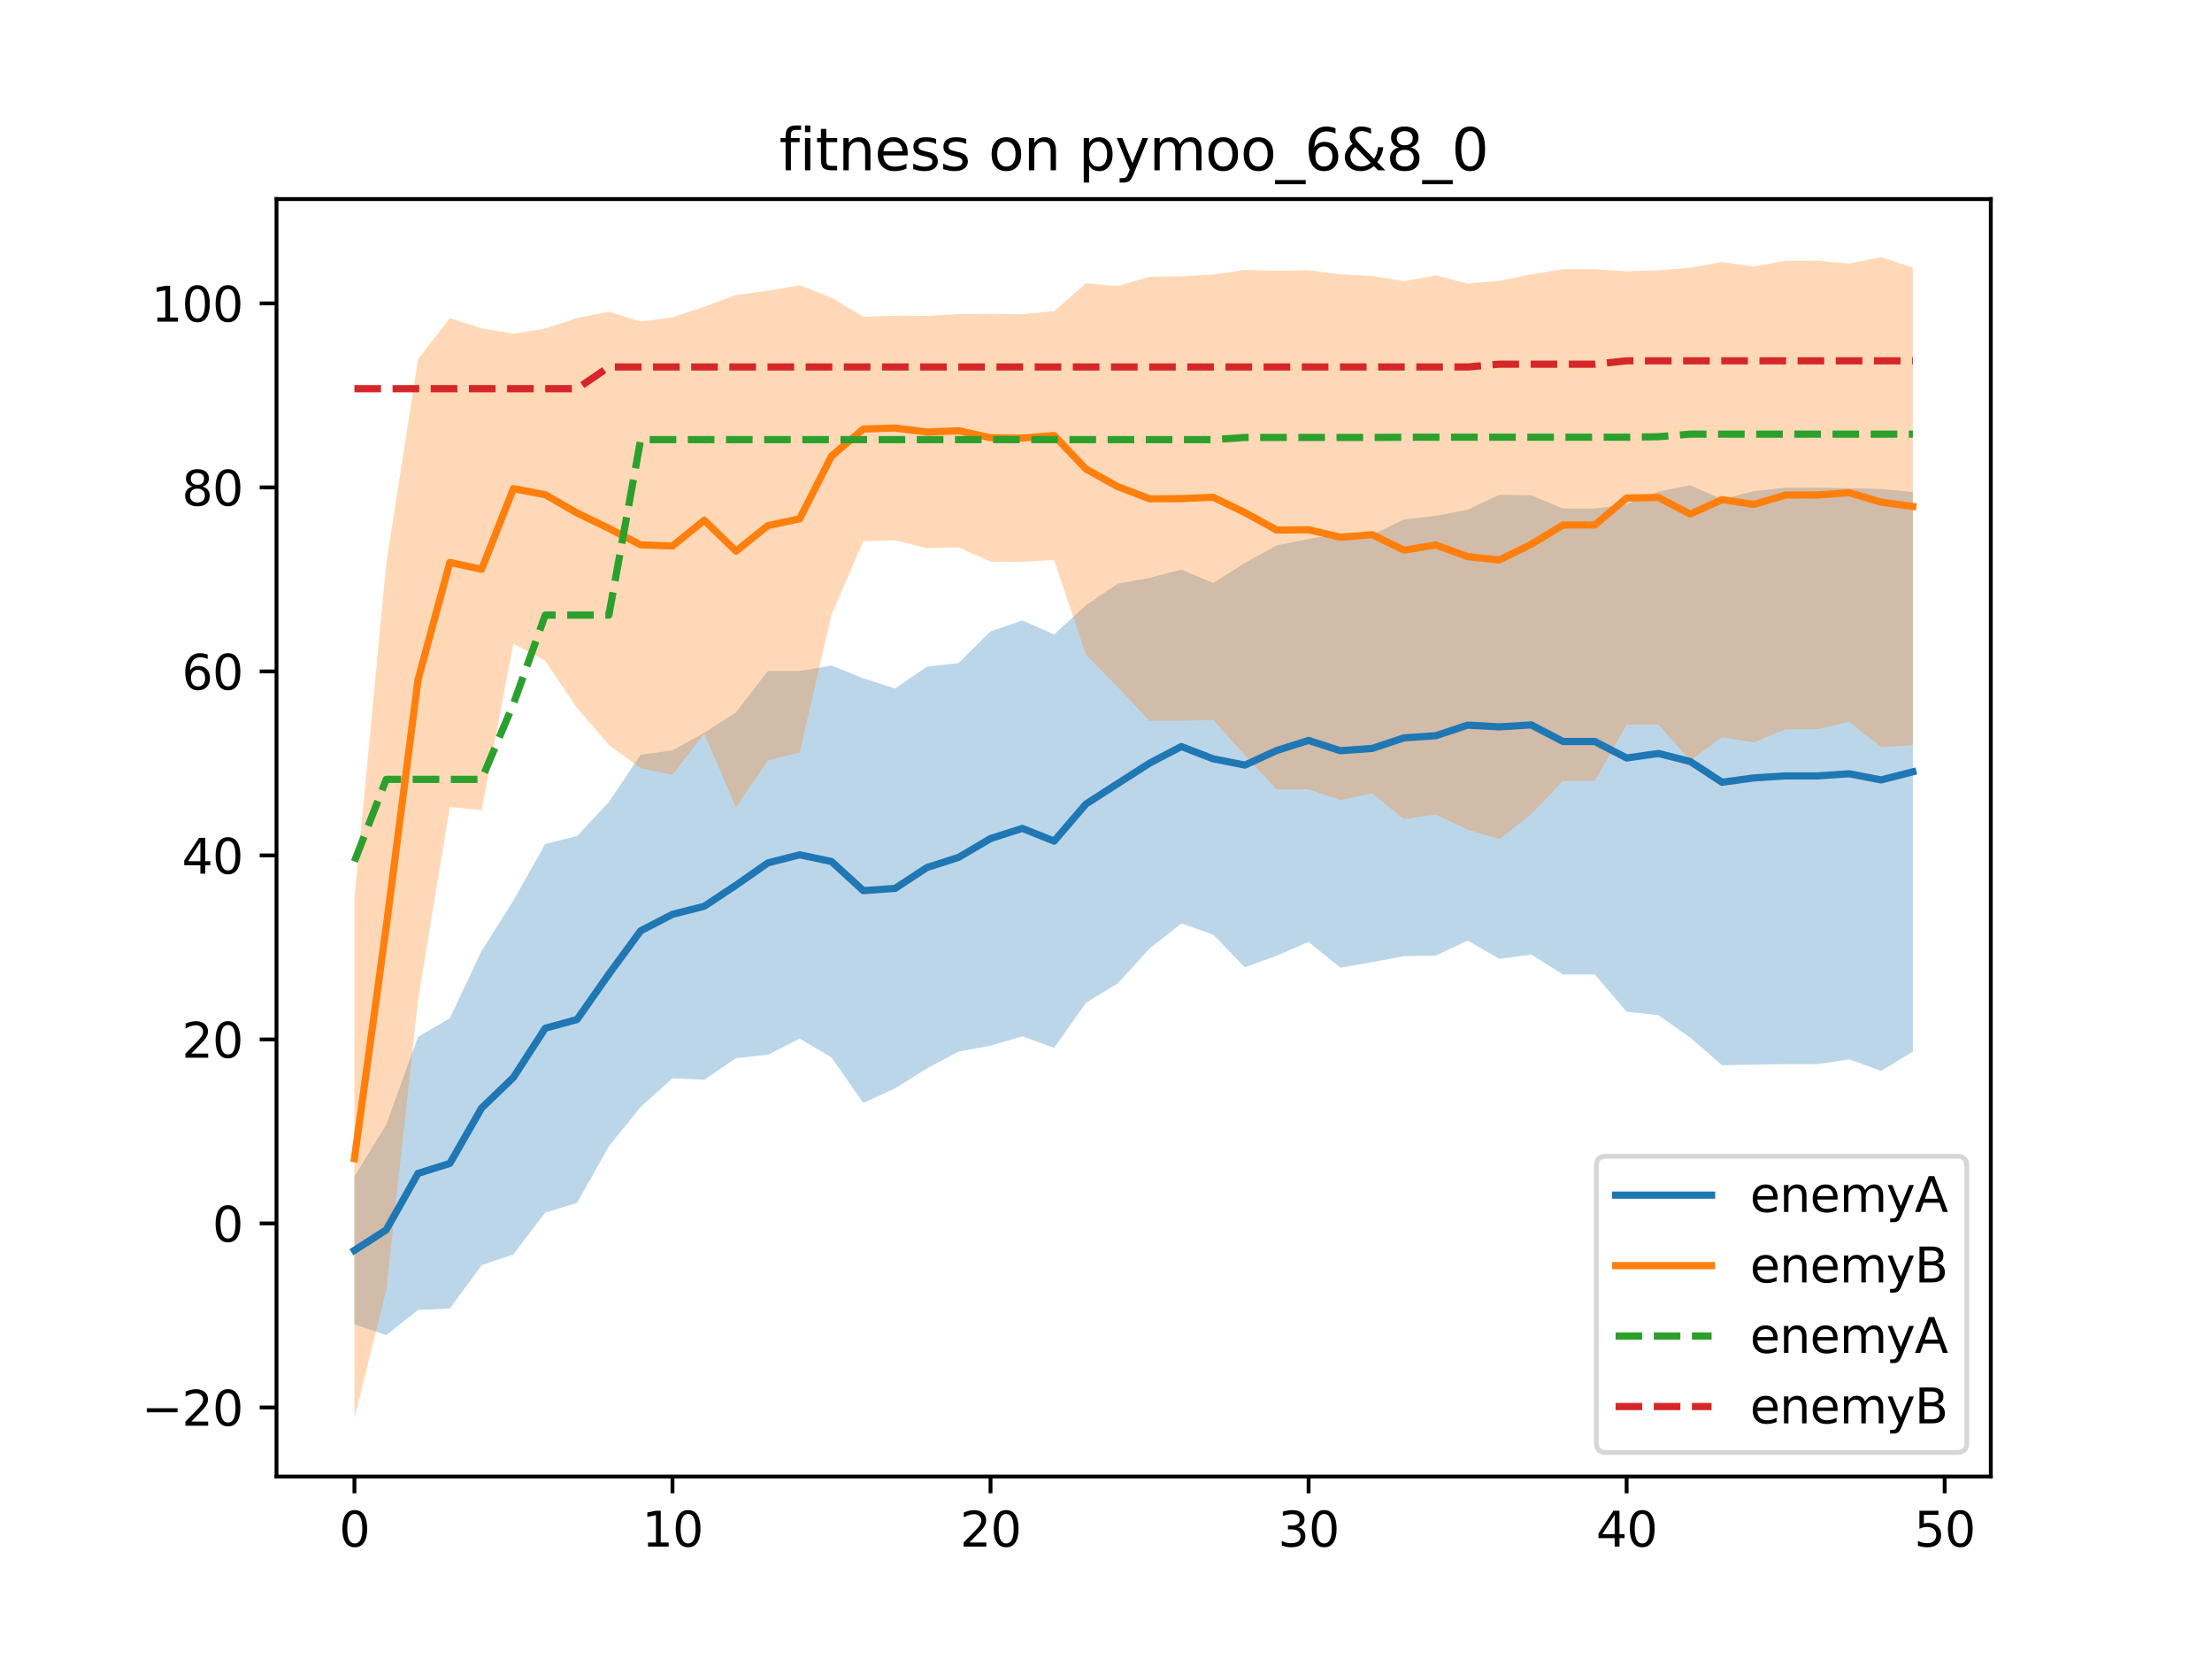 <?xml version="1.0" encoding="utf-8" standalone="no"?>
<!DOCTYPE svg PUBLIC "-//W3C//DTD SVG 1.1//EN"
  "http://www.w3.org/Graphics/SVG/1.1/DTD/svg11.dtd">
<svg xmlns:xlink="http://www.w3.org/1999/xlink" width="460.8pt" height="345.6pt" viewBox="0 0 460.8 345.6" xmlns="http://www.w3.org/2000/svg" version="1.1">
 <defs>
  <style type="text/css">*{stroke-linejoin: round; stroke-linecap: butt}</style>
 </defs>
 <g id="figure_1">
  <g id="patch_1">
   <path d="M 0 345.6 
L 460.8 345.6 
L 460.8 0 
L 0 0 
z
" style="fill: #ffffff"/>
  </g>
  <g id="axes_1">
   <g id="patch_2">
    <path d="M 57.6 307.584 
L 414.72 307.584 
L 414.72 41.472 
L 57.6 41.472 
z
" style="fill: #ffffff"/>
   </g>
   <g id="PolyCollection_1">
    <path d="M 73.833 245.066 
L 73.833 275.873 
L 80.458 278.137 
L 87.084 272.89 
L 93.71 272.606 
L 100.335 263.568 
L 106.961 261.29 
L 113.586 252.6 
L 120.212 250.589 
L 126.838 238.787 
L 133.463 230.596 
L 140.089 224.633 
L 146.714 224.933 
L 153.34 220.413 
L 159.966 219.735 
L 166.591 216.359 
L 173.217 220.295 
L 179.842 229.762 
L 186.468 226.726 
L 193.094 222.572 
L 199.719 219.066 
L 206.345 217.838 
L 212.97 215.877 
L 219.596 218.277 
L 226.222 208.9 
L 232.847 204.861 
L 239.473 197.596 
L 246.098 192.381 
L 252.724 194.712 
L 259.35 201.508 
L 265.975 199.089 
L 272.601 196.226 
L 279.226 201.585 
L 285.852 200.439 
L 292.478 199.188 
L 299.103 199.076 
L 305.729 195.938 
L 312.354 199.756 
L 318.98 198.847 
L 325.606 203.001 
L 332.231 203.001 
L 338.857 210.754 
L 345.482 211.487 
L 352.108 216.176 
L 358.734 221.896 
L 365.359 221.799 
L 371.985 221.678 
L 378.61 221.682 
L 385.236 220.674 
L 391.862 223.092 
L 398.487 219.066 
L 398.487 102.492 
L 398.487 102.492 
L 391.862 101.859 
L 385.236 101.705 
L 378.61 101.587 
L 371.985 101.587 
L 365.359 102.31 
L 358.734 104.025 
L 352.108 101.083 
L 345.482 102.443 
L 338.857 105.046 
L 332.231 105.933 
L 325.606 105.933 
L 318.98 103.171 
L 312.354 103.086 
L 305.729 106.181 
L 299.103 107.449 
L 292.478 108.225 
L 285.852 111.394 
L 279.226 111.19 
L 272.601 112.257 
L 265.975 113.595 
L 259.35 117.251 
L 252.724 121.443 
L 246.098 118.661 
L 239.473 120.382 
L 232.847 121.6 
L 226.222 126.082 
L 219.596 132.164 
L 212.97 129.256 
L 206.345 131.534 
L 199.719 138.122 
L 193.094 138.881 
L 186.468 143.411 
L 179.842 141.308 
L 173.217 138.643 
L 166.591 139.778 
L 159.966 139.777 
L 153.34 148.374 
L 146.714 152.642 
L 140.089 156.311 
L 133.463 157.211 
L 126.838 167.071 
L 120.212 174.17 
L 113.586 175.805 
L 106.961 187.587 
L 100.335 198.063 
L 93.71 212.112 
L 87.084 215.996 
L 80.458 234.273 
L 73.833 245.066 
z
" clip-path="url(#pb3643c1565)" style="fill: #1f77b4; fill-opacity: 0.3"/>
   </g>
   <g id="PolyCollection_2">
    <path d="M 73.833 187.24 
L 73.833 295.488 
L 80.458 268.732 
L 87.084 208.432 
L 93.71 168.084 
L 100.335 168.787 
L 106.961 134.075 
L 113.586 137.661 
L 120.212 147.481 
L 126.838 155.183 
L 133.463 160.049 
L 140.089 161.401 
L 146.714 152.842 
L 153.34 168.203 
L 159.966 158.405 
L 166.591 156.75 
L 173.217 128.057 
L 179.842 112.747 
L 186.468 112.554 
L 193.094 114.208 
L 199.719 114.029 
L 206.345 116.994 
L 212.97 117.055 
L 219.596 116.647 
L 226.222 136.376 
L 232.847 143.158 
L 239.473 150.17 
L 246.098 150.165 
L 252.724 149.986 
L 259.35 157.342 
L 265.975 164.456 
L 272.601 164.421 
L 279.226 166.657 
L 285.852 165.29 
L 292.478 170.626 
L 299.103 169.691 
L 305.729 172.841 
L 312.354 174.803 
L 318.98 169.615 
L 325.606 162.67 
L 332.231 162.67 
L 338.857 150.999 
L 345.482 150.941 
L 352.108 158.427 
L 358.734 153.59 
L 365.359 154.663 
L 371.985 151.929 
L 378.61 151.923 
L 385.236 150.37 
L 391.862 155.655 
L 398.487 155.234 
L 398.487 55.771 
L 398.487 55.771 
L 391.862 53.568 
L 385.236 54.912 
L 378.61 54.303 
L 371.985 54.323 
L 365.359 55.494 
L 358.734 54.572 
L 352.108 55.765 
L 345.482 56.332 
L 338.857 56.51 
L 332.231 56.058 
L 325.606 56.058 
L 318.98 57.164 
L 312.354 58.499 
L 305.729 59.071 
L 299.103 57.367 
L 292.478 58.583 
L 285.852 57.484 
L 279.226 57.162 
L 272.601 56.281 
L 265.975 56.398 
L 259.35 56.222 
L 252.724 57.184 
L 246.098 57.574 
L 239.473 57.638 
L 232.847 59.589 
L 226.222 59.027 
L 219.596 64.808 
L 212.97 65.468 
L 206.345 65.389 
L 199.719 65.446 
L 193.094 65.81 
L 186.468 65.767 
L 179.842 66.001 
L 173.217 61.986 
L 166.591 59.425 
L 159.966 60.571 
L 153.34 61.441 
L 146.714 63.903 
L 140.089 66.09 
L 133.463 66.968 
L 126.838 64.945 
L 120.212 66.236 
L 113.586 68.447 
L 106.961 69.515 
L 100.335 68.41 
L 93.71 66.259 
L 87.084 74.824 
L 80.458 117.456 
L 73.833 187.24 
z
" clip-path="url(#pb3643c1565)" style="fill: #ff7f0e; fill-opacity: 0.3"/>
   </g>
   <g id="matplotlib.axis_1">
    <g id="xtick_1">
     <g id="line2d_1">
      <defs>
       <path id="mbc073b9149" d="M 0 0 
L 0 3.5 
" style="stroke: #000000; stroke-width: 0.8"/>
      </defs>
      <g>
       <use xlink:href="#mbc073b9149" x="73.833" y="307.584" style="stroke: #000000; stroke-width: 0.8"/>
      </g>
     </g>
     <g id="text_1">
      <!-- 0 -->
      <g transform="translate(70.651 322.182)scale(0.1 -0.1)">
       <defs>
        <path id="DejaVuSans-30" d="M 2034 4250 
Q 1547 4250 1301 3770 
Q 1056 3291 1056 2328 
Q 1056 1369 1301 889 
Q 1547 409 2034 409 
Q 2525 409 2770 889 
Q 3016 1369 3016 2328 
Q 3016 3291 2770 3770 
Q 2525 4250 2034 4250 
z
M 2034 4750 
Q 2819 4750 3233 4129 
Q 3647 3509 3647 2328 
Q 3647 1150 3233 529 
Q 2819 -91 2034 -91 
Q 1250 -91 836 529 
Q 422 1150 422 2328 
Q 422 3509 836 4129 
Q 1250 4750 2034 4750 
z
" transform="scale(0.016)"/>
       </defs>
       <use xlink:href="#DejaVuSans-30"/>
      </g>
     </g>
    </g>
    <g id="xtick_2">
     <g id="line2d_2">
      <g>
       <use xlink:href="#mbc073b9149" x="140.089" y="307.584" style="stroke: #000000; stroke-width: 0.8"/>
      </g>
     </g>
     <g id="text_2">
      <!-- 10 -->
      <g transform="translate(133.726 322.182)scale(0.1 -0.1)">
       <defs>
        <path id="DejaVuSans-31" d="M 794 531 
L 1825 531 
L 1825 4091 
L 703 3866 
L 703 4441 
L 1819 4666 
L 2450 4666 
L 2450 531 
L 3481 531 
L 3481 0 
L 794 0 
L 794 531 
z
" transform="scale(0.016)"/>
       </defs>
       <use xlink:href="#DejaVuSans-31"/>
       <use xlink:href="#DejaVuSans-30" x="63.623"/>
      </g>
     </g>
    </g>
    <g id="xtick_3">
     <g id="line2d_3">
      <g>
       <use xlink:href="#mbc073b9149" x="206.345" y="307.584" style="stroke: #000000; stroke-width: 0.8"/>
      </g>
     </g>
     <g id="text_3">
      <!-- 20 -->
      <g transform="translate(199.982 322.182)scale(0.1 -0.1)">
       <defs>
        <path id="DejaVuSans-32" d="M 1228 531 
L 3431 531 
L 3431 0 
L 469 0 
L 469 531 
Q 828 903 1448 1529 
Q 2069 2156 2228 2338 
Q 2531 2678 2651 2914 
Q 2772 3150 2772 3378 
Q 2772 3750 2511 3984 
Q 2250 4219 1831 4219 
Q 1534 4219 1204 4116 
Q 875 4013 500 3803 
L 500 4441 
Q 881 4594 1212 4672 
Q 1544 4750 1819 4750 
Q 2544 4750 2975 4387 
Q 3406 4025 3406 3419 
Q 3406 3131 3298 2873 
Q 3191 2616 2906 2266 
Q 2828 2175 2409 1742 
Q 1991 1309 1228 531 
z
" transform="scale(0.016)"/>
       </defs>
       <use xlink:href="#DejaVuSans-32"/>
       <use xlink:href="#DejaVuSans-30" x="63.623"/>
      </g>
     </g>
    </g>
    <g id="xtick_4">
     <g id="line2d_4">
      <g>
       <use xlink:href="#mbc073b9149" x="272.601" y="307.584" style="stroke: #000000; stroke-width: 0.8"/>
      </g>
     </g>
     <g id="text_4">
      <!-- 30 -->
      <g transform="translate(266.238 322.182)scale(0.1 -0.1)">
       <defs>
        <path id="DejaVuSans-33" d="M 2597 2516 
Q 3050 2419 3304 2112 
Q 3559 1806 3559 1356 
Q 3559 666 3084 287 
Q 2609 -91 1734 -91 
Q 1441 -91 1130 -33 
Q 819 25 488 141 
L 488 750 
Q 750 597 1062 519 
Q 1375 441 1716 441 
Q 2309 441 2620 675 
Q 2931 909 2931 1356 
Q 2931 1769 2642 2001 
Q 2353 2234 1838 2234 
L 1294 2234 
L 1294 2753 
L 1863 2753 
Q 2328 2753 2575 2939 
Q 2822 3125 2822 3475 
Q 2822 3834 2567 4026 
Q 2313 4219 1838 4219 
Q 1578 4219 1281 4162 
Q 984 4106 628 3988 
L 628 4550 
Q 988 4650 1302 4700 
Q 1616 4750 1894 4750 
Q 2613 4750 3031 4423 
Q 3450 4097 3450 3541 
Q 3450 3153 3228 2886 
Q 3006 2619 2597 2516 
z
" transform="scale(0.016)"/>
       </defs>
       <use xlink:href="#DejaVuSans-33"/>
       <use xlink:href="#DejaVuSans-30" x="63.623"/>
      </g>
     </g>
    </g>
    <g id="xtick_5">
     <g id="line2d_5">
      <g>
       <use xlink:href="#mbc073b9149" x="338.857" y="307.584" style="stroke: #000000; stroke-width: 0.8"/>
      </g>
     </g>
     <g id="text_5">
      <!-- 40 -->
      <g transform="translate(332.494 322.182)scale(0.1 -0.1)">
       <defs>
        <path id="DejaVuSans-34" d="M 2419 4116 
L 825 1625 
L 2419 1625 
L 2419 4116 
z
M 2253 4666 
L 3047 4666 
L 3047 1625 
L 3713 1625 
L 3713 1100 
L 3047 1100 
L 3047 0 
L 2419 0 
L 2419 1100 
L 313 1100 
L 313 1709 
L 2253 4666 
z
" transform="scale(0.016)"/>
       </defs>
       <use xlink:href="#DejaVuSans-34"/>
       <use xlink:href="#DejaVuSans-30" x="63.623"/>
      </g>
     </g>
    </g>
    <g id="xtick_6">
     <g id="line2d_6">
      <g>
       <use xlink:href="#mbc073b9149" x="405.113" y="307.584" style="stroke: #000000; stroke-width: 0.8"/>
      </g>
     </g>
     <g id="text_6">
      <!-- 50 -->
      <g transform="translate(398.75 322.182)scale(0.1 -0.1)">
       <defs>
        <path id="DejaVuSans-35" d="M 691 4666 
L 3169 4666 
L 3169 4134 
L 1269 4134 
L 1269 2991 
Q 1406 3038 1543 3061 
Q 1681 3084 1819 3084 
Q 2600 3084 3056 2656 
Q 3513 2228 3513 1497 
Q 3513 744 3044 326 
Q 2575 -91 1722 -91 
Q 1428 -91 1123 -41 
Q 819 9 494 109 
L 494 744 
Q 775 591 1075 516 
Q 1375 441 1709 441 
Q 2250 441 2565 725 
Q 2881 1009 2881 1497 
Q 2881 1984 2565 2268 
Q 2250 2553 1709 2553 
Q 1456 2553 1204 2497 
Q 953 2441 691 2322 
L 691 4666 
z
" transform="scale(0.016)"/>
       </defs>
       <use xlink:href="#DejaVuSans-35"/>
       <use xlink:href="#DejaVuSans-30" x="63.623"/>
      </g>
     </g>
    </g>
   </g>
   <g id="matplotlib.axis_2">
    <g id="ytick_1">
     <g id="line2d_7">
      <defs>
       <path id="maf7bb1e703" d="M 0 0 
L -3.5 0 
" style="stroke: #000000; stroke-width: 0.8"/>
      </defs>
      <g>
       <use xlink:href="#maf7bb1e703" x="57.6" y="293.196" style="stroke: #000000; stroke-width: 0.8"/>
      </g>
     </g>
     <g id="text_7">
      <!-- −20 -->
      <g transform="translate(29.495 296.995)scale(0.1 -0.1)">
       <defs>
        <path id="DejaVuSans-2212" d="M 678 2272 
L 4684 2272 
L 4684 1741 
L 678 1741 
L 678 2272 
z
" transform="scale(0.016)"/>
       </defs>
       <use xlink:href="#DejaVuSans-2212"/>
       <use xlink:href="#DejaVuSans-32" x="83.789"/>
       <use xlink:href="#DejaVuSans-30" x="147.412"/>
      </g>
     </g>
    </g>
    <g id="ytick_2">
     <g id="line2d_8">
      <g>
       <use xlink:href="#maf7bb1e703" x="57.6" y="254.864" style="stroke: #000000; stroke-width: 0.8"/>
      </g>
     </g>
     <g id="text_8">
      <!-- 0 -->
      <g transform="translate(44.237 258.663)scale(0.1 -0.1)">
       <use xlink:href="#DejaVuSans-30"/>
      </g>
     </g>
    </g>
    <g id="ytick_3">
     <g id="line2d_9">
      <g>
       <use xlink:href="#maf7bb1e703" x="57.6" y="216.531" style="stroke: #000000; stroke-width: 0.8"/>
      </g>
     </g>
     <g id="text_9">
      <!-- 20 -->
      <g transform="translate(37.875 220.331)scale(0.1 -0.1)">
       <use xlink:href="#DejaVuSans-32"/>
       <use xlink:href="#DejaVuSans-30" x="63.623"/>
      </g>
     </g>
    </g>
    <g id="ytick_4">
     <g id="line2d_10">
      <g>
       <use xlink:href="#maf7bb1e703" x="57.6" y="178.199" style="stroke: #000000; stroke-width: 0.8"/>
      </g>
     </g>
     <g id="text_10">
      <!-- 40 -->
      <g transform="translate(37.875 181.999)scale(0.1 -0.1)">
       <use xlink:href="#DejaVuSans-34"/>
       <use xlink:href="#DejaVuSans-30" x="63.623"/>
      </g>
     </g>
    </g>
    <g id="ytick_5">
     <g id="line2d_11">
      <g>
       <use xlink:href="#maf7bb1e703" x="57.6" y="139.867" style="stroke: #000000; stroke-width: 0.8"/>
      </g>
     </g>
     <g id="text_11">
      <!-- 60 -->
      <g transform="translate(37.875 143.666)scale(0.1 -0.1)">
       <defs>
        <path id="DejaVuSans-36" d="M 2113 2584 
Q 1688 2584 1439 2293 
Q 1191 2003 1191 1497 
Q 1191 994 1439 701 
Q 1688 409 2113 409 
Q 2538 409 2786 701 
Q 3034 994 3034 1497 
Q 3034 2003 2786 2293 
Q 2538 2584 2113 2584 
z
M 3366 4563 
L 3366 3988 
Q 3128 4100 2886 4159 
Q 2644 4219 2406 4219 
Q 1781 4219 1451 3797 
Q 1122 3375 1075 2522 
Q 1259 2794 1537 2939 
Q 1816 3084 2150 3084 
Q 2853 3084 3261 2657 
Q 3669 2231 3669 1497 
Q 3669 778 3244 343 
Q 2819 -91 2113 -91 
Q 1303 -91 875 529 
Q 447 1150 447 2328 
Q 447 3434 972 4092 
Q 1497 4750 2381 4750 
Q 2619 4750 2861 4703 
Q 3103 4656 3366 4563 
z
" transform="scale(0.016)"/>
       </defs>
       <use xlink:href="#DejaVuSans-36"/>
       <use xlink:href="#DejaVuSans-30" x="63.623"/>
      </g>
     </g>
    </g>
    <g id="ytick_6">
     <g id="line2d_12">
      <g>
       <use xlink:href="#maf7bb1e703" x="57.6" y="101.535" style="stroke: #000000; stroke-width: 0.8"/>
      </g>
     </g>
     <g id="text_12">
      <!-- 80 -->
      <g transform="translate(37.875 105.334)scale(0.1 -0.1)">
       <defs>
        <path id="DejaVuSans-38" d="M 2034 2216 
Q 1584 2216 1326 1975 
Q 1069 1734 1069 1313 
Q 1069 891 1326 650 
Q 1584 409 2034 409 
Q 2484 409 2743 651 
Q 3003 894 3003 1313 
Q 3003 1734 2745 1975 
Q 2488 2216 2034 2216 
z
M 1403 2484 
Q 997 2584 770 2862 
Q 544 3141 544 3541 
Q 544 4100 942 4425 
Q 1341 4750 2034 4750 
Q 2731 4750 3128 4425 
Q 3525 4100 3525 3541 
Q 3525 3141 3298 2862 
Q 3072 2584 2669 2484 
Q 3125 2378 3379 2068 
Q 3634 1759 3634 1313 
Q 3634 634 3220 271 
Q 2806 -91 2034 -91 
Q 1263 -91 848 271 
Q 434 634 434 1313 
Q 434 1759 690 2068 
Q 947 2378 1403 2484 
z
M 1172 3481 
Q 1172 3119 1398 2916 
Q 1625 2713 2034 2713 
Q 2441 2713 2670 2916 
Q 2900 3119 2900 3481 
Q 2900 3844 2670 4047 
Q 2441 4250 2034 4250 
Q 1625 4250 1398 4047 
Q 1172 3844 1172 3481 
z
" transform="scale(0.016)"/>
       </defs>
       <use xlink:href="#DejaVuSans-38"/>
       <use xlink:href="#DejaVuSans-30" x="63.623"/>
      </g>
     </g>
    </g>
    <g id="ytick_7">
     <g id="line2d_13">
      <g>
       <use xlink:href="#maf7bb1e703" x="57.6" y="63.203" style="stroke: #000000; stroke-width: 0.8"/>
      </g>
     </g>
     <g id="text_13">
      <!-- 100 -->
      <g transform="translate(31.512 67.002)scale(0.1 -0.1)">
       <use xlink:href="#DejaVuSans-31"/>
       <use xlink:href="#DejaVuSans-30" x="63.623"/>
       <use xlink:href="#DejaVuSans-30" x="127.246"/>
      </g>
     </g>
    </g>
   </g>
   <g id="line2d_14">
    <path d="M 73.833 260.47 
L 80.458 256.205 
L 87.084 244.443 
L 93.71 242.359 
L 100.335 230.816 
L 106.961 224.438 
L 113.586 214.202 
L 120.212 212.38 
L 126.838 202.929 
L 133.463 193.904 
L 140.089 190.472 
L 146.714 188.788 
L 153.34 184.393 
L 159.966 179.756 
L 166.591 178.068 
L 173.217 179.469 
L 179.842 185.535 
L 186.468 185.068 
L 193.094 180.727 
L 199.719 178.594 
L 206.345 174.686 
L 212.97 172.566 
L 219.596 175.221 
L 226.222 167.491 
L 232.847 163.231 
L 239.473 158.989 
L 246.098 155.521 
L 252.724 158.077 
L 259.35 159.379 
L 265.975 156.342 
L 272.601 154.242 
L 279.226 156.387 
L 285.852 155.916 
L 292.478 153.706 
L 299.103 153.263 
L 305.729 151.059 
L 312.354 151.421 
L 318.98 151.009 
L 325.606 154.467 
L 332.231 154.467 
L 338.857 157.9 
L 345.482 156.965 
L 352.108 158.629 
L 358.734 162.961 
L 365.359 162.054 
L 371.985 161.633 
L 378.61 161.634 
L 385.236 161.19 
L 391.862 162.476 
L 398.487 160.779 
" clip-path="url(#pb3643c1565)" style="fill: none; stroke: #1f77b4; stroke-width: 1.5; stroke-linecap: square"/>
   </g>
   <g id="line2d_15">
    <path d="M 73.833 241.364 
L 80.458 193.094 
L 87.084 141.628 
L 93.71 117.172 
L 100.335 118.598 
L 106.961 101.795 
L 113.586 103.054 
L 120.212 106.858 
L 126.838 110.064 
L 133.463 113.508 
L 140.089 113.746 
L 146.714 108.373 
L 153.34 114.822 
L 159.966 109.488 
L 166.591 108.087 
L 173.217 95.022 
L 179.842 89.374 
L 186.468 89.16 
L 193.094 90.009 
L 199.719 89.738 
L 206.345 91.191 
L 212.97 91.262 
L 219.596 90.727 
L 226.222 97.701 
L 232.847 101.374 
L 239.473 103.904 
L 246.098 103.869 
L 252.724 103.585 
L 259.35 106.782 
L 265.975 110.427 
L 272.601 110.351 
L 279.226 111.909 
L 285.852 111.387 
L 292.478 114.604 
L 299.103 113.529 
L 305.729 115.956 
L 312.354 116.651 
L 318.98 113.389 
L 325.606 109.364 
L 332.231 109.364 
L 338.857 103.755 
L 345.482 103.637 
L 352.108 107.096 
L 358.734 104.081 
L 365.359 105.079 
L 371.985 103.126 
L 378.61 103.113 
L 385.236 102.641 
L 391.862 104.611 
L 398.487 105.502 
" clip-path="url(#pb3643c1565)" style="fill: none; stroke: #ff7f0e; stroke-width: 1.5; stroke-linecap: square"/>
   </g>
   <g id="line2d_16">
    <path d="M 73.833 179.463 
L 80.458 162.355 
L 87.084 162.355 
L 93.71 162.355 
L 100.335 162.355 
L 106.961 146.618 
L 113.586 128.133 
L 120.212 128.133 
L 126.838 128.133 
L 133.463 91.585 
L 140.089 91.585 
L 146.714 91.585 
L 153.34 91.585 
L 159.966 91.585 
L 166.591 91.585 
L 173.217 91.585 
L 179.842 91.585 
L 186.468 91.585 
L 193.094 91.585 
L 199.719 91.585 
L 206.345 91.585 
L 212.97 91.585 
L 219.596 91.585 
L 226.222 91.585 
L 232.847 91.585 
L 239.473 91.585 
L 246.098 91.585 
L 252.724 91.585 
L 259.35 91.127 
L 265.975 91.127 
L 272.601 91.127 
L 279.226 91.127 
L 285.852 91.127 
L 292.478 91.083 
L 299.103 91.083 
L 305.729 91.083 
L 312.354 91.083 
L 318.98 91.083 
L 325.606 91.083 
L 332.231 91.083 
L 338.857 91.083 
L 345.482 90.974 
L 352.108 90.437 
L 358.734 90.437 
L 365.359 90.437 
L 371.985 90.437 
L 378.61 90.437 
L 385.236 90.437 
L 391.862 90.437 
L 398.487 90.437 
" clip-path="url(#pb3643c1565)" style="fill: none; stroke-dasharray: 5.55,2.4; stroke-dashoffset: 0; stroke: #2ca02c; stroke-width: 1.5"/>
   </g>
   <g id="line2d_17">
    <path d="M 73.833 80.972 
L 80.458 80.972 
L 87.084 80.972 
L 93.71 80.972 
L 100.335 80.972 
L 106.961 80.972 
L 113.586 80.972 
L 120.212 80.972 
L 126.838 76.449 
L 133.463 76.449 
L 140.089 76.449 
L 146.714 76.449 
L 153.34 76.449 
L 159.966 76.449 
L 166.591 76.449 
L 173.217 76.449 
L 179.842 76.449 
L 186.468 76.449 
L 193.094 76.449 
L 199.719 76.449 
L 206.345 76.449 
L 212.97 76.449 
L 219.596 76.449 
L 226.222 76.449 
L 232.847 76.449 
L 239.473 76.449 
L 246.098 76.449 
L 252.724 76.449 
L 259.35 76.449 
L 265.975 76.449 
L 272.601 76.449 
L 279.226 76.449 
L 285.852 76.449 
L 292.478 76.449 
L 299.103 76.449 
L 305.729 76.449 
L 312.354 75.863 
L 318.98 75.863 
L 325.606 75.863 
L 332.231 75.863 
L 338.857 75.161 
L 345.482 75.161 
L 352.108 75.161 
L 358.734 75.161 
L 365.359 75.161 
L 371.985 75.161 
L 378.61 75.161 
L 385.236 75.161 
L 391.862 75.161 
L 398.487 75.161 
" clip-path="url(#pb3643c1565)" style="fill: none; stroke-dasharray: 5.55,2.4; stroke-dashoffset: 0; stroke: #d62728; stroke-width: 1.5"/>
   </g>
   <g id="patch_3">
    <path d="M 57.6 307.584 
L 57.6 41.472 
" style="fill: none; stroke: #000000; stroke-width: 0.8; stroke-linejoin: miter; stroke-linecap: square"/>
   </g>
   <g id="patch_4">
    <path d="M 414.72 307.584 
L 414.72 41.472 
" style="fill: none; stroke: #000000; stroke-width: 0.8; stroke-linejoin: miter; stroke-linecap: square"/>
   </g>
   <g id="patch_5">
    <path d="M 57.6 307.584 
L 414.72 307.584 
" style="fill: none; stroke: #000000; stroke-width: 0.8; stroke-linejoin: miter; stroke-linecap: square"/>
   </g>
   <g id="patch_6">
    <path d="M 57.6 41.472 
L 414.72 41.472 
" style="fill: none; stroke: #000000; stroke-width: 0.8; stroke-linejoin: miter; stroke-linecap: square"/>
   </g>
   <g id="text_14">
    <!-- fitness on pymoo_6&amp;8_0 -->
    <g transform="translate(162.317 35.472)scale(0.12 -0.12)">
     <defs>
      <path id="DejaVuSans-66" d="M 2375 4863 
L 2375 4384 
L 1825 4384 
Q 1516 4384 1395 4259 
Q 1275 4134 1275 3809 
L 1275 3500 
L 2222 3500 
L 2222 3053 
L 1275 3053 
L 1275 0 
L 697 0 
L 697 3053 
L 147 3053 
L 147 3500 
L 697 3500 
L 697 3744 
Q 697 4328 969 4595 
Q 1241 4863 1831 4863 
L 2375 4863 
z
" transform="scale(0.016)"/>
      <path id="DejaVuSans-69" d="M 603 3500 
L 1178 3500 
L 1178 0 
L 603 0 
L 603 3500 
z
M 603 4863 
L 1178 4863 
L 1178 4134 
L 603 4134 
L 603 4863 
z
" transform="scale(0.016)"/>
      <path id="DejaVuSans-74" d="M 1172 4494 
L 1172 3500 
L 2356 3500 
L 2356 3053 
L 1172 3053 
L 1172 1153 
Q 1172 725 1289 603 
Q 1406 481 1766 481 
L 2356 481 
L 2356 0 
L 1766 0 
Q 1100 0 847 248 
Q 594 497 594 1153 
L 594 3053 
L 172 3053 
L 172 3500 
L 594 3500 
L 594 4494 
L 1172 4494 
z
" transform="scale(0.016)"/>
      <path id="DejaVuSans-6e" d="M 3513 2113 
L 3513 0 
L 2938 0 
L 2938 2094 
Q 2938 2591 2744 2837 
Q 2550 3084 2163 3084 
Q 1697 3084 1428 2787 
Q 1159 2491 1159 1978 
L 1159 0 
L 581 0 
L 581 3500 
L 1159 3500 
L 1159 2956 
Q 1366 3272 1645 3428 
Q 1925 3584 2291 3584 
Q 2894 3584 3203 3211 
Q 3513 2838 3513 2113 
z
" transform="scale(0.016)"/>
      <path id="DejaVuSans-65" d="M 3597 1894 
L 3597 1613 
L 953 1613 
Q 991 1019 1311 708 
Q 1631 397 2203 397 
Q 2534 397 2845 478 
Q 3156 559 3463 722 
L 3463 178 
Q 3153 47 2828 -22 
Q 2503 -91 2169 -91 
Q 1331 -91 842 396 
Q 353 884 353 1716 
Q 353 2575 817 3079 
Q 1281 3584 2069 3584 
Q 2775 3584 3186 3129 
Q 3597 2675 3597 1894 
z
M 3022 2063 
Q 3016 2534 2758 2815 
Q 2500 3097 2075 3097 
Q 1594 3097 1305 2825 
Q 1016 2553 972 2059 
L 3022 2063 
z
" transform="scale(0.016)"/>
      <path id="DejaVuSans-73" d="M 2834 3397 
L 2834 2853 
Q 2591 2978 2328 3040 
Q 2066 3103 1784 3103 
Q 1356 3103 1142 2972 
Q 928 2841 928 2578 
Q 928 2378 1081 2264 
Q 1234 2150 1697 2047 
L 1894 2003 
Q 2506 1872 2764 1633 
Q 3022 1394 3022 966 
Q 3022 478 2636 193 
Q 2250 -91 1575 -91 
Q 1294 -91 989 -36 
Q 684 19 347 128 
L 347 722 
Q 666 556 975 473 
Q 1284 391 1588 391 
Q 1994 391 2212 530 
Q 2431 669 2431 922 
Q 2431 1156 2273 1281 
Q 2116 1406 1581 1522 
L 1381 1569 
Q 847 1681 609 1914 
Q 372 2147 372 2553 
Q 372 3047 722 3315 
Q 1072 3584 1716 3584 
Q 2034 3584 2315 3537 
Q 2597 3491 2834 3397 
z
" transform="scale(0.016)"/>
      <path id="DejaVuSans-20" transform="scale(0.016)"/>
      <path id="DejaVuSans-6f" d="M 1959 3097 
Q 1497 3097 1228 2736 
Q 959 2375 959 1747 
Q 959 1119 1226 758 
Q 1494 397 1959 397 
Q 2419 397 2687 759 
Q 2956 1122 2956 1747 
Q 2956 2369 2687 2733 
Q 2419 3097 1959 3097 
z
M 1959 3584 
Q 2709 3584 3137 3096 
Q 3566 2609 3566 1747 
Q 3566 888 3137 398 
Q 2709 -91 1959 -91 
Q 1206 -91 779 398 
Q 353 888 353 1747 
Q 353 2609 779 3096 
Q 1206 3584 1959 3584 
z
" transform="scale(0.016)"/>
      <path id="DejaVuSans-70" d="M 1159 525 
L 1159 -1331 
L 581 -1331 
L 581 3500 
L 1159 3500 
L 1159 2969 
Q 1341 3281 1617 3432 
Q 1894 3584 2278 3584 
Q 2916 3584 3314 3078 
Q 3713 2572 3713 1747 
Q 3713 922 3314 415 
Q 2916 -91 2278 -91 
Q 1894 -91 1617 61 
Q 1341 213 1159 525 
z
M 3116 1747 
Q 3116 2381 2855 2742 
Q 2594 3103 2138 3103 
Q 1681 3103 1420 2742 
Q 1159 2381 1159 1747 
Q 1159 1113 1420 752 
Q 1681 391 2138 391 
Q 2594 391 2855 752 
Q 3116 1113 3116 1747 
z
" transform="scale(0.016)"/>
      <path id="DejaVuSans-79" d="M 2059 -325 
Q 1816 -950 1584 -1140 
Q 1353 -1331 966 -1331 
L 506 -1331 
L 506 -850 
L 844 -850 
Q 1081 -850 1212 -737 
Q 1344 -625 1503 -206 
L 1606 56 
L 191 3500 
L 800 3500 
L 1894 763 
L 2988 3500 
L 3597 3500 
L 2059 -325 
z
" transform="scale(0.016)"/>
      <path id="DejaVuSans-6d" d="M 3328 2828 
Q 3544 3216 3844 3400 
Q 4144 3584 4550 3584 
Q 5097 3584 5394 3201 
Q 5691 2819 5691 2113 
L 5691 0 
L 5113 0 
L 5113 2094 
Q 5113 2597 4934 2840 
Q 4756 3084 4391 3084 
Q 3944 3084 3684 2787 
Q 3425 2491 3425 1978 
L 3425 0 
L 2847 0 
L 2847 2094 
Q 2847 2600 2669 2842 
Q 2491 3084 2119 3084 
Q 1678 3084 1418 2786 
Q 1159 2488 1159 1978 
L 1159 0 
L 581 0 
L 581 3500 
L 1159 3500 
L 1159 2956 
Q 1356 3278 1631 3431 
Q 1906 3584 2284 3584 
Q 2666 3584 2933 3390 
Q 3200 3197 3328 2828 
z
" transform="scale(0.016)"/>
      <path id="DejaVuSans-5f" d="M 3263 -1063 
L 3263 -1509 
L -63 -1509 
L -63 -1063 
L 3263 -1063 
z
" transform="scale(0.016)"/>
      <path id="DejaVuSans-26" d="M 1556 2509 
Q 1272 2256 1139 2004 
Q 1006 1753 1006 1478 
Q 1006 1022 1337 719 
Q 1669 416 2169 416 
Q 2466 416 2725 514 
Q 2984 613 3213 813 
L 1556 2509 
z
M 1997 2859 
L 3584 1234 
Q 3769 1513 3872 1830 
Q 3975 2147 3994 2503 
L 4575 2503 
Q 4538 2091 4375 1687 
Q 4213 1284 3922 891 
L 4794 0 
L 4006 0 
L 3559 459 
Q 3234 181 2878 45 
Q 2522 -91 2113 -91 
Q 1359 -91 881 339 
Q 403 769 403 1441 
Q 403 1841 612 2192 
Q 822 2544 1241 2853 
Q 1091 3050 1012 3245 
Q 934 3441 934 3628 
Q 934 4134 1281 4442 
Q 1628 4750 2203 4750 
Q 2463 4750 2720 4694 
Q 2978 4638 3244 4525 
L 3244 3956 
Q 2972 4103 2725 4179 
Q 2478 4256 2266 4256 
Q 1938 4256 1733 4082 
Q 1528 3909 1528 3634 
Q 1528 3475 1620 3314 
Q 1713 3153 1997 2859 
z
" transform="scale(0.016)"/>
     </defs>
     <use xlink:href="#DejaVuSans-66"/>
     <use xlink:href="#DejaVuSans-69" x="35.205"/>
     <use xlink:href="#DejaVuSans-74" x="62.988"/>
     <use xlink:href="#DejaVuSans-6e" x="102.197"/>
     <use xlink:href="#DejaVuSans-65" x="165.576"/>
     <use xlink:href="#DejaVuSans-73" x="227.1"/>
     <use xlink:href="#DejaVuSans-73" x="279.199"/>
     <use xlink:href="#DejaVuSans-20" x="331.299"/>
     <use xlink:href="#DejaVuSans-6f" x="363.086"/>
     <use xlink:href="#DejaVuSans-6e" x="424.268"/>
     <use xlink:href="#DejaVuSans-20" x="487.646"/>
     <use xlink:href="#DejaVuSans-70" x="519.434"/>
     <use xlink:href="#DejaVuSans-79" x="582.91"/>
     <use xlink:href="#DejaVuSans-6d" x="642.09"/>
     <use xlink:href="#DejaVuSans-6f" x="739.502"/>
     <use xlink:href="#DejaVuSans-6f" x="800.684"/>
     <use xlink:href="#DejaVuSans-5f" x="861.865"/>
     <use xlink:href="#DejaVuSans-36" x="911.865"/>
     <use xlink:href="#DejaVuSans-26" x="975.488"/>
     <use xlink:href="#DejaVuSans-38" x="1053.467"/>
     <use xlink:href="#DejaVuSans-5f" x="1117.09"/>
     <use xlink:href="#DejaVuSans-30" x="1167.09"/>
    </g>
   </g>
   <g id="legend_1">
    <g id="patch_7">
     <path d="M 334.556 302.584 
L 407.72 302.584 
Q 409.72 302.584 409.72 300.584 
L 409.72 242.871 
Q 409.72 240.871 407.72 240.871 
L 334.556 240.871 
Q 332.556 240.871 332.556 242.871 
L 332.556 300.584 
Q 332.556 302.584 334.556 302.584 
z
" style="fill: #ffffff; opacity: 0.8; stroke: #cccccc; stroke-linejoin: miter"/>
    </g>
    <g id="line2d_18">
     <path d="M 336.556 248.97 
L 346.556 248.97 
L 356.556 248.97 
" style="fill: none; stroke: #1f77b4; stroke-width: 1.5; stroke-linecap: square"/>
    </g>
    <g id="text_15">
     <!-- enemyA -->
     <g transform="translate(364.556 252.47)scale(0.1 -0.1)">
      <defs>
       <path id="DejaVuSans-41" d="M 2188 4044 
L 1331 1722 
L 3047 1722 
L 2188 4044 
z
M 1831 4666 
L 2547 4666 
L 4325 0 
L 3669 0 
L 3244 1197 
L 1141 1197 
L 716 0 
L 50 0 
L 1831 4666 
z
" transform="scale(0.016)"/>
      </defs>
      <use xlink:href="#DejaVuSans-65"/>
      <use xlink:href="#DejaVuSans-6e" x="61.523"/>
      <use xlink:href="#DejaVuSans-65" x="124.902"/>
      <use xlink:href="#DejaVuSans-6d" x="186.426"/>
      <use xlink:href="#DejaVuSans-79" x="283.838"/>
      <use xlink:href="#DejaVuSans-41" x="343.018"/>
     </g>
    </g>
    <g id="line2d_19">
     <path d="M 336.556 263.648 
L 346.556 263.648 
L 356.556 263.648 
" style="fill: none; stroke: #ff7f0e; stroke-width: 1.5; stroke-linecap: square"/>
    </g>
    <g id="text_16">
     <!-- enemyB -->
     <g transform="translate(364.556 267.148)scale(0.1 -0.1)">
      <defs>
       <path id="DejaVuSans-42" d="M 1259 2228 
L 1259 519 
L 2272 519 
Q 2781 519 3026 730 
Q 3272 941 3272 1375 
Q 3272 1813 3026 2020 
Q 2781 2228 2272 2228 
L 1259 2228 
z
M 1259 4147 
L 1259 2741 
L 2194 2741 
Q 2656 2741 2882 2914 
Q 3109 3088 3109 3444 
Q 3109 3797 2882 3972 
Q 2656 4147 2194 4147 
L 1259 4147 
z
M 628 4666 
L 2241 4666 
Q 2963 4666 3353 4366 
Q 3744 4066 3744 3513 
Q 3744 3084 3544 2831 
Q 3344 2578 2956 2516 
Q 3422 2416 3680 2098 
Q 3938 1781 3938 1306 
Q 3938 681 3513 340 
Q 3088 0 2303 0 
L 628 0 
L 628 4666 
z
" transform="scale(0.016)"/>
      </defs>
      <use xlink:href="#DejaVuSans-65"/>
      <use xlink:href="#DejaVuSans-6e" x="61.523"/>
      <use xlink:href="#DejaVuSans-65" x="124.902"/>
      <use xlink:href="#DejaVuSans-6d" x="186.426"/>
      <use xlink:href="#DejaVuSans-79" x="283.838"/>
      <use xlink:href="#DejaVuSans-42" x="343.018"/>
     </g>
    </g>
    <g id="line2d_20">
     <path d="M 336.556 278.326 
L 346.556 278.326 
L 356.556 278.326 
" style="fill: none; stroke-dasharray: 5.55,2.4; stroke-dashoffset: 0; stroke: #2ca02c; stroke-width: 1.5"/>
    </g>
    <g id="text_17">
     <!-- enemyA -->
     <g transform="translate(364.556 281.826)scale(0.1 -0.1)">
      <use xlink:href="#DejaVuSans-65"/>
      <use xlink:href="#DejaVuSans-6e" x="61.523"/>
      <use xlink:href="#DejaVuSans-65" x="124.902"/>
      <use xlink:href="#DejaVuSans-6d" x="186.426"/>
      <use xlink:href="#DejaVuSans-79" x="283.838"/>
      <use xlink:href="#DejaVuSans-41" x="343.018"/>
     </g>
    </g>
    <g id="line2d_21">
     <path d="M 336.556 293.004 
L 346.556 293.004 
L 356.556 293.004 
" style="fill: none; stroke-dasharray: 5.55,2.4; stroke-dashoffset: 0; stroke: #d62728; stroke-width: 1.5"/>
    </g>
    <g id="text_18">
     <!-- enemyB -->
     <g transform="translate(364.556 296.504)scale(0.1 -0.1)">
      <use xlink:href="#DejaVuSans-65"/>
      <use xlink:href="#DejaVuSans-6e" x="61.523"/>
      <use xlink:href="#DejaVuSans-65" x="124.902"/>
      <use xlink:href="#DejaVuSans-6d" x="186.426"/>
      <use xlink:href="#DejaVuSans-79" x="283.838"/>
      <use xlink:href="#DejaVuSans-42" x="343.018"/>
     </g>
    </g>
   </g>
  </g>
 </g>
 <defs>
  <clipPath id="pb3643c1565">
   <rect x="57.6" y="41.472" width="357.12" height="266.112"/>
  </clipPath>
 </defs>
</svg>
